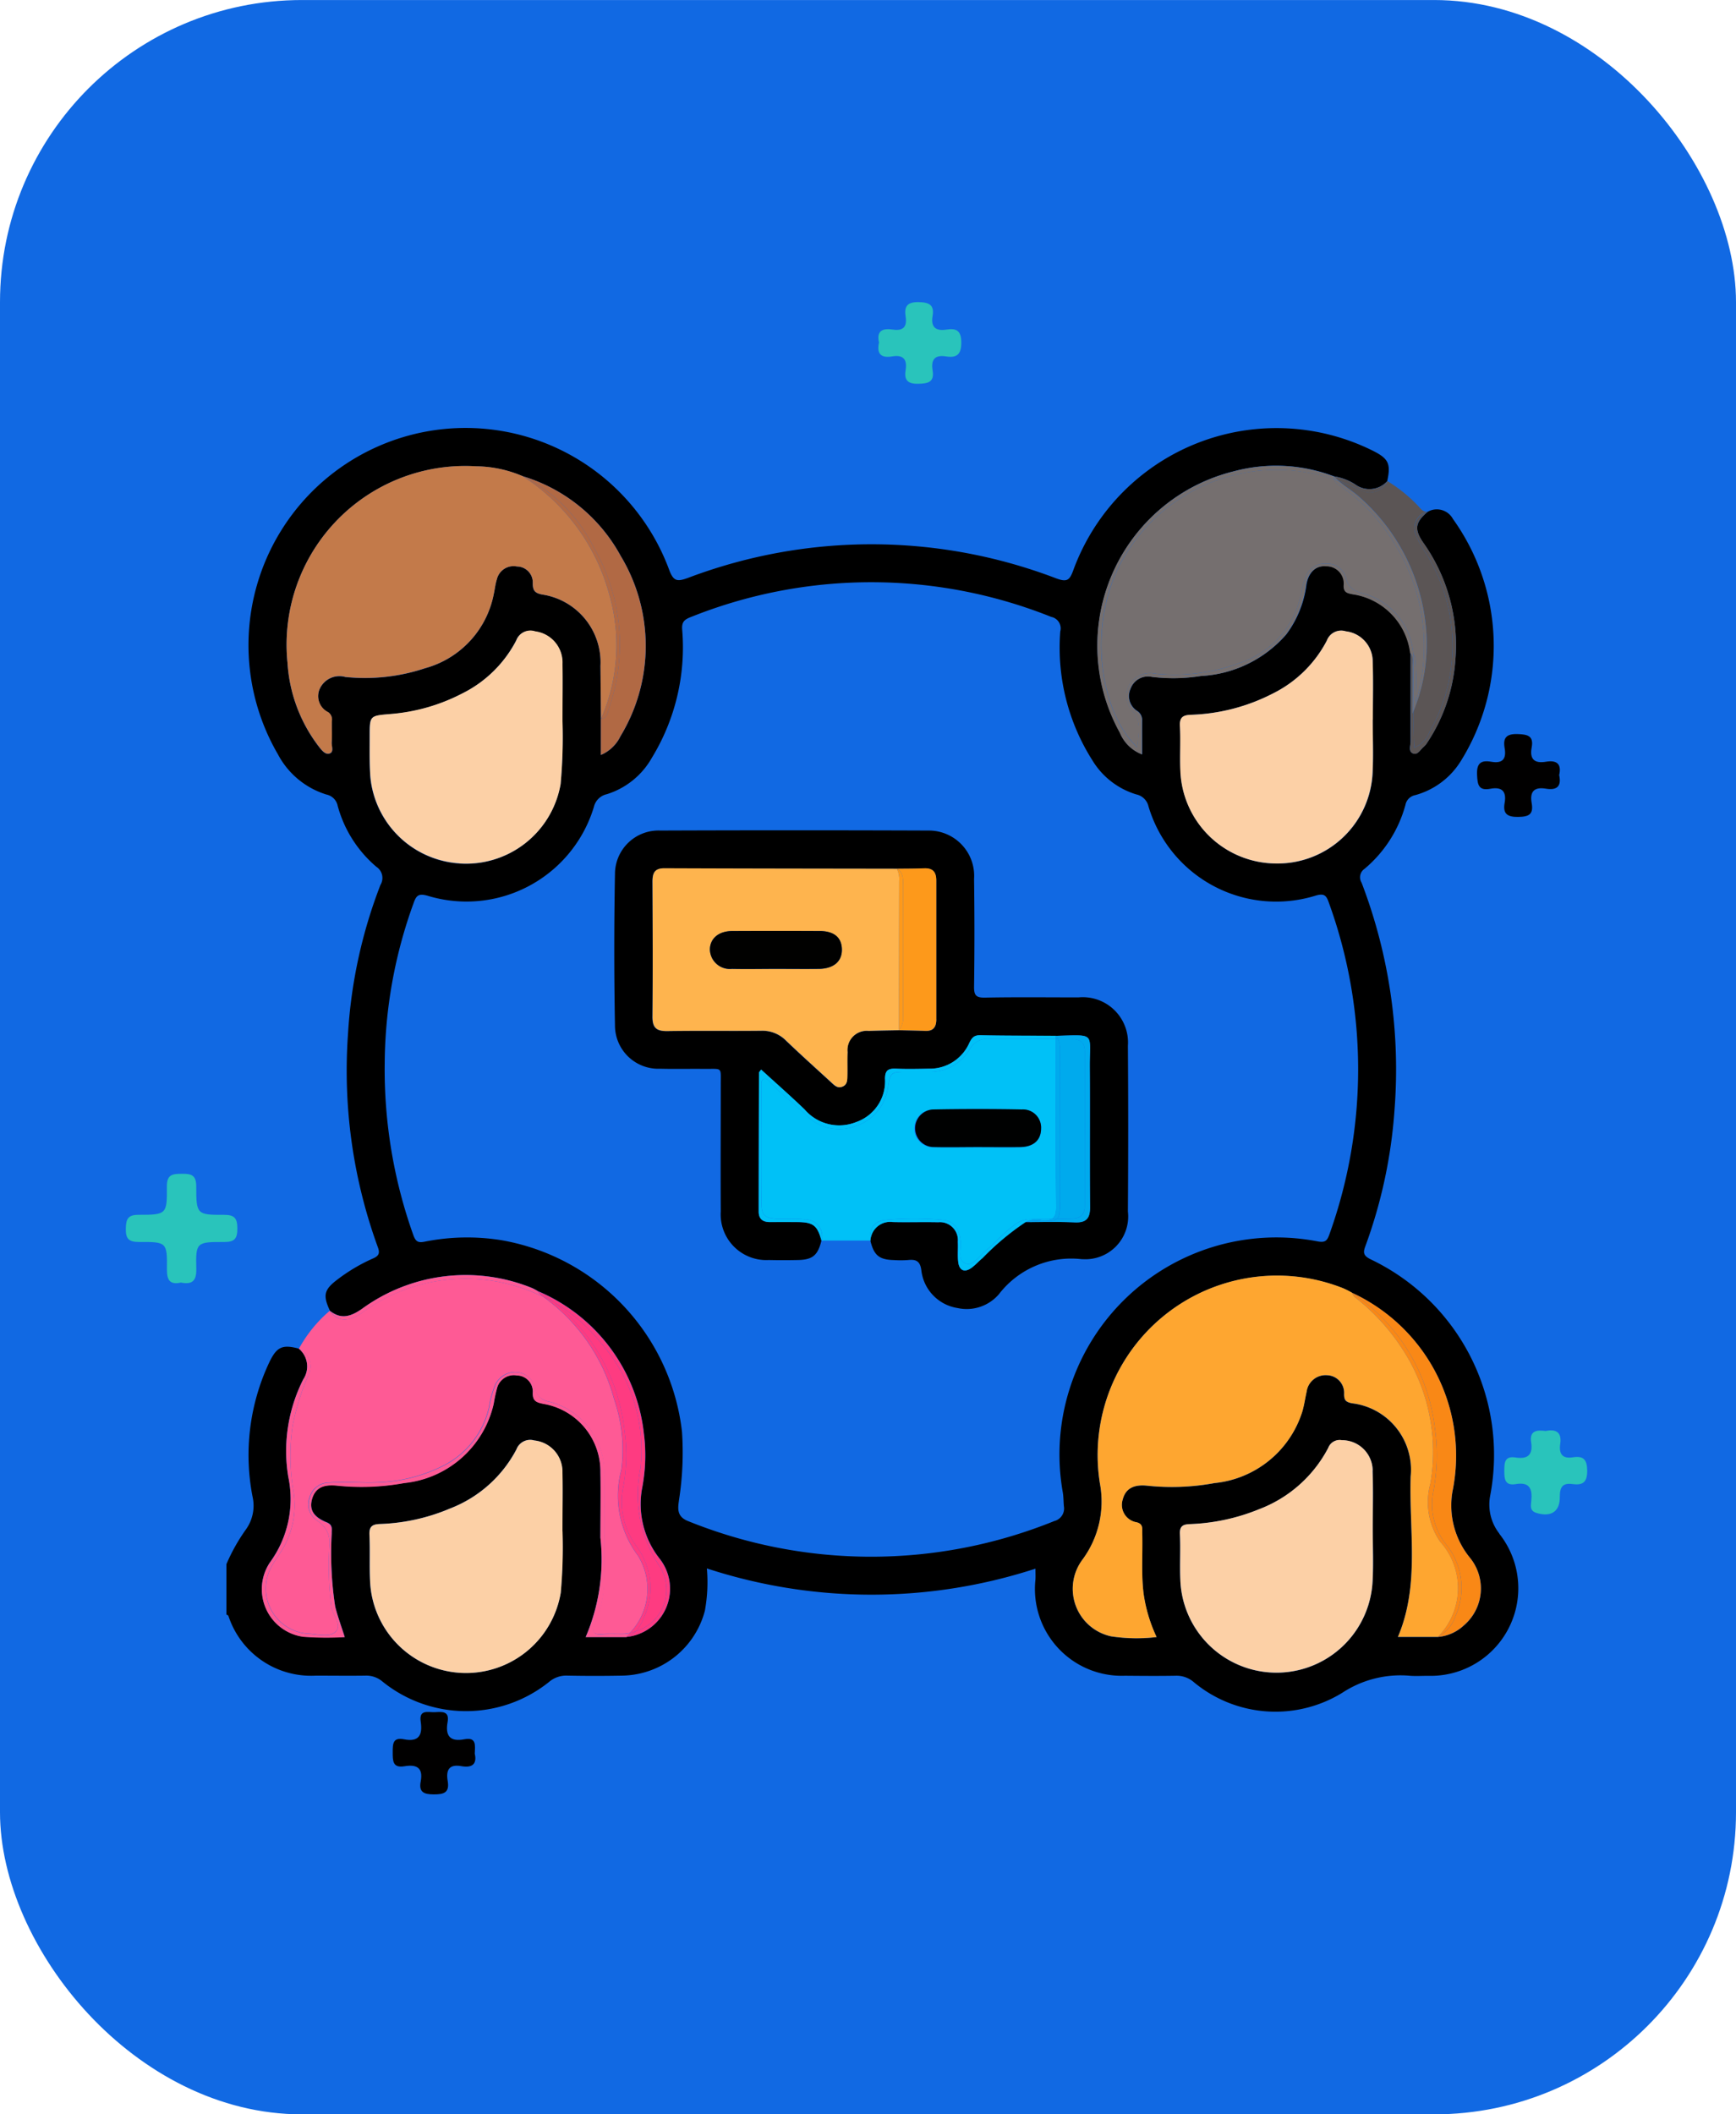 <svg xmlns="http://www.w3.org/2000/svg" xmlns:xlink="http://www.w3.org/1999/xlink" width="69" height="84" viewBox="0 0 69 84">
  <defs>
    <clipPath id="clip-path">
      <rect id="Rectángulo_37911" data-name="Rectángulo 37911" width="51.379" height="51" fill="none"/>
    </clipPath>
  </defs>
  <g id="Grupo_157733" data-name="Grupo 157733" transform="translate(-323 -10916.998)">
    <g id="Grupo_156377" data-name="Grupo 156377" transform="translate(323.373 10917.39)">
      <rect id="Rectángulo_36766" data-name="Rectángulo 36766" width="69" height="84" rx="12" transform="translate(-0.373 -0.391)" fill="#1169e3"/>
    </g>
    <g id="Grupo_156647" data-name="Grupo 156647" transform="translate(1)">
      <g id="Grupo_156582" data-name="Grupo 156582" transform="translate(-26 6270)">
        <path id="Trazado_127053" data-name="Trazado 127053" d="M15.507,123.96c-.454.1-.559-.113-.555-.537.012-1.063-.007-1.081-1.106-1.075-.409,0-.536-.124-.528-.529.007-.377.077-.553.512-.551,1.1,0,1.131-.018,1.119-1.119-.005-.5.239-.507.608-.511s.56.058.56.5c0,1.115.023,1.135,1.112,1.131.421,0,.521.15.522.541s-.1.541-.52.539c-1.11-.006-1.137.014-1.112,1.066.012.488-.169.631-.611.545" transform="translate(339.683 4573.993)" fill="#29c4bb"/>
        <path id="Trazado_127054" data-name="Trazado 127054" d="M213.642,151.161c.406-.078.632.057.565.517-.056.385.077.6.5.533s.57.088.573.537c0,.47-.189.578-.589.525-.383-.052-.5.115-.5.5.012.6-.357.826-.934.645-.274-.086-.214-.3-.2-.477.048-.472-.06-.76-.616-.666-.431.073-.457-.2-.456-.527s.014-.6.451-.53c.471.073.694-.1.616-.6-.075-.475.23-.5.582-.454" transform="translate(195.806 4552.685)" fill="#29c4bb"/>
        <path id="Trazado_127055" data-name="Trazado 127055" d="M210.718,69.268c.1.453-.1.608-.527.537-.46-.078-.648.111-.567.569s-.113.548-.542.553-.609-.127-.532-.557c.082-.459-.109-.648-.565-.562-.472.089-.513-.158-.531-.555-.021-.466.16-.588.566-.517.441.077.606-.106.531-.537-.072-.412.061-.579.521-.563.4.014.639.072.552.536s.115.639.567.563c.425-.072.632.081.526.534" transform="translate(199.254 4608.526)" fill="#010000"/>
        <path id="Trazado_127056" data-name="Trazado 127056" d="M55.04,186.64c.1.423-.11.578-.532.5-.5-.09-.614.169-.543.587.079.465-.146.537-.555.535-.39,0-.6-.091-.518-.511.108-.553-.169-.688-.645-.607s-.466-.225-.467-.559.007-.6.448-.512c.593.117.745-.168.665-.7-.077-.508.311-.362.569-.377.274-.016.579-.052.5.389-.1.545.092.8.67.687.482-.092.423.243.409.566" transform="translate(311.829 4530.025)" fill="#010000"/>
        <path id="Trazado_127057" data-name="Trazado 127057" d="M121.786,17.426c-.114-.483.153-.577.548-.518.41.061.572-.109.509-.513s.058-.588.522-.578c.427.009.623.119.548.558s.131.6.553.533c.391-.059.587.035.589.513s-.182.62-.608.553c-.45-.072-.6.133-.533.553.078.472-.175.526-.572.534-.424.009-.562-.151-.5-.54.068-.427-.09-.622-.535-.547s-.62-.106-.523-.547" transform="translate(261.153 4643.184)" fill="#29c4bb"/>
      </g>
      <g id="Grupo_158086" data-name="Grupo 158086" transform="translate(331 10933.998)">
        <g id="Grupo_158086-2" data-name="Grupo 158086" clip-path="url(#clip-path)">
          <path id="Trazado_132328" data-name="Trazado 132328" d="M50.594,43.928a1.871,1.871,0,0,1-.366-1.5,8.606,8.606,0,0,0-4.757-9.4c-.282-.142-.3-.265-.2-.524a19.668,19.668,0,0,0,1.157-5.424,20.735,20.735,0,0,0-1.309-9.011.406.406,0,0,1,.119-.553,5.033,5.033,0,0,0,1.623-2.537.489.489,0,0,1,.389-.389,3.09,3.09,0,0,0,1.781-1.305,8.652,8.652,0,0,0-.284-9.671.727.727,0,0,0-1-.281c-.492.415-.55.694-.168,1.243A7.022,7.022,0,0,1,48.846,9.2a6.77,6.77,0,0,1-1.106,3.282.846.846,0,0,1-.159.192c-.134.11-.239.347-.441.247-.166-.082-.076-.3-.076-.463-.006-1.169,0-2.338,0-3.507a2.7,2.7,0,0,0-2.283-2.346c-.2-.04-.376-.056-.361-.36a.684.684,0,0,0-.7-.753c-.409-.04-.71.244-.792.738a4.182,4.182,0,0,1-.8,1.974A4.821,4.821,0,0,1,38.74,9.854a7.033,7.033,0,0,1-1.949.036.739.739,0,0,0-.853.472.7.7,0,0,0,.267.884.421.421,0,0,1,.192.378c-.007.433,0,.866,0,1.344a1.557,1.557,0,0,1-.884-.865A7.133,7.133,0,0,1,40.036,1.724a6.49,6.49,0,0,1,3.989.2,2.156,2.156,0,0,1,.838.318.953.953,0,0,0,1.274-.126c.151-.7.054-.9-.6-1.223a8.6,8.6,0,0,0-11.88,4.769c-.146.4-.253.472-.677.316a20.579,20.579,0,0,0-14.623-.023c-.425.155-.583.16-.76-.317a8.628,8.628,0,1,0-15.545,7.34,3.266,3.266,0,0,0,1.922,1.588.574.574,0,0,1,.449.453,4.831,4.831,0,0,0,1.538,2.419.53.53,0,0,1,.16.72,19.59,19.59,0,0,0-1.288,5.905,20.475,20.475,0,0,0,1.185,8.486c.085.229.05.344-.19.447a6.988,6.988,0,0,0-1.42.841c-.528.4-.582.624-.293,1.239.446.355.835.223,1.269-.074a7,7,0,0,1,6.765-.831,1.788,1.788,0,0,1,.218.117,6.967,6.967,0,0,1,4.223,5.621,6.858,6.858,0,0,1-.072,2.246,3.5,3.5,0,0,0,.711,2.779,1.927,1.927,0,0,1-1.338,3.1H14.279a7.841,7.841,0,0,0,.586-3.95c0-.871.012-1.741,0-2.612a2.718,2.718,0,0,0-2.244-2.7c-.288-.058-.464-.1-.444-.473a.639.639,0,0,0-.632-.66.688.688,0,0,0-.783.487,5.687,5.687,0,0,0-.137.636,4.072,4.072,0,0,1-3.557,3.152,9.436,9.436,0,0,1-2.7.1c-.438-.037-.81.034-.958.516-.13.422.031.725.574.946.255.1.2.271.2.441a14.045,14.045,0,0,0,.138,2.9c.1.4.246.791.38,1.217a12.617,12.617,0,0,1-1.643-.011,1.91,1.91,0,0,1-1.33-2.954,4.265,4.265,0,0,0,.728-3.407,6.3,6.3,0,0,1,.594-3.861.922.922,0,0,0-.166-1.219h0c-.664-.179-.888-.075-1.186.551a8.639,8.639,0,0,0-.661,5.327A1.62,1.62,0,0,1,.78,43.756,7.316,7.316,0,0,0,0,45.141v2.01c.087.007.085.081.111.14a3.455,3.455,0,0,0,3.439,2.28c.653,0,1.306.009,1.959,0a.989.989,0,0,1,.684.228,5.276,5.276,0,0,0,6.63.022,1.05,1.05,0,0,1,.722-.251q1.1.022,2.21,0a3.451,3.451,0,0,0,3.261-2.577,6.241,6.241,0,0,0,.079-1.681,21.053,21.053,0,0,0,13.061.009c0,.168.007.3,0,.43a3.448,3.448,0,0,0,3.557,3.824c.67.006,1.34.012,2.009,0a1.039,1.039,0,0,1,.723.251,5.073,5.073,0,0,0,5.907.426,4.214,4.214,0,0,1,2.712-.674c.234.015.469,0,.7,0a3.48,3.48,0,0,0,2.828-5.643M13.287,46.267a3.817,3.817,0,0,1-7.576-.373c-.036-.634,0-1.273-.029-1.907-.017-.338.108-.429.425-.44a7.776,7.776,0,0,0,2.774-.614,5.015,5.015,0,0,0,2.643-2.349.584.584,0,0,1,.711-.356A1.248,1.248,0,0,1,13.352,41.5c.019.72,0,1.44,0,2.331a20.16,20.16,0,0,1-.069,2.436M38.31,11.4a7.651,7.651,0,0,0,3.275-.843A4.847,4.847,0,0,0,43.738,8.45a.607.607,0,0,1,.754-.367,1.206,1.206,0,0,1,1.068,1.2c.025.77.006,1.541.006,2.311h-.005c0,.687.028,1.374,0,2.06a3.783,3.783,0,0,1-3.836,3.654,3.825,3.825,0,0,1-3.806-3.7c-.024-.585.015-1.173-.016-1.758-.018-.331.1-.433.413-.447M4.726,9.9a.858.858,0,0,0-.989.413.71.71,0,0,0,.313.989.357.357,0,0,1,.14.351c0,.285.011.57-.006.854-.009.151.106.381-.1.437-.155.043-.3-.134-.4-.263A6.073,6.073,0,0,1,2.428,9.345,7.1,7.1,0,0,1,9.91,1.527a4.831,4.831,0,0,1,1.851.387,6.6,6.6,0,0,1,3.911,3.173,6.919,6.919,0,0,1-.009,7.163,1.529,1.529,0,0,1-.778.744v-1.43q-.01-1.054-.019-2.108a2.726,2.726,0,0,0-2.32-2.836c-.286-.057-.375-.157-.371-.451a.634.634,0,0,0-.624-.662.683.683,0,0,0-.805.517c-.06.19-.079.393-.123.588A3.8,3.8,0,0,1,7.9,9.549,7.562,7.562,0,0,1,4.726,9.9m.985,3.868c-.031-.5-.019-1-.021-1.506,0-.822,0-.819.8-.888a7.452,7.452,0,0,0,2.872-.815,4.847,4.847,0,0,0,2.152-2.107.6.6,0,0,1,.756-.363,1.247,1.247,0,0,1,1.083,1.3c.014.7,0,1.406,0,2.269a20.387,20.387,0,0,1-.075,2.5,3.819,3.819,0,0,1-7.571-.387M32.892,43.435a19.41,19.41,0,0,1-14.535,0c-.472-.183-.414-.514-.368-.849a12.206,12.206,0,0,0,.118-2.7,8.728,8.728,0,0,0-7.176-7.614,8.571,8.571,0,0,0-3.044.057c-.282.06-.369-.013-.461-.267a19.584,19.584,0,0,1-1.135-6.84,18.929,18.929,0,0,1,1.146-6.337c.106-.3.189-.4.552-.3a5.29,5.29,0,0,0,6.614-3.52.677.677,0,0,1,.515-.512,3.12,3.12,0,0,0,1.792-1.448,8.411,8.411,0,0,0,1.205-5.085c-.024-.3.076-.4.329-.5A19.275,19.275,0,0,1,32.787,7.51a.464.464,0,0,1,.355.577A8.35,8.35,0,0,0,34.414,13.2,3.083,3.083,0,0,0,36.16,14.56a.632.632,0,0,1,.488.475,5.294,5.294,0,0,0,6.641,3.548c.336-.1.426-.015.525.27a19.4,19.4,0,0,1,.029,13.176c-.092.263-.167.349-.484.288a8.622,8.622,0,0,0-10.116,9.975c.03.181.026.367.043.55a.515.515,0,0,1-.4.592M45.556,45.8a3.824,3.824,0,0,1-7.642-.038c-.025-.6.013-1.207-.016-1.809-.016-.33.128-.391.407-.4a8,8,0,0,0,2.731-.588,5.167,5.167,0,0,0,2.757-2.44.485.485,0,0,1,.542-.305,1.216,1.216,0,0,1,1.224,1.21c.028.769.006,1.541.006,2.311h0c0,.687.028,1.375-.005,2.06m3.626,1.776a1.721,1.721,0,0,1-1.033.459H46.56c.879-2.066.435-4.241.506-6.373a2.659,2.659,0,0,0-2.335-2.91c-.254-.052-.313-.129-.31-.375a.7.7,0,0,0-.676-.739.76.76,0,0,0-.815.661c-.059.26-.094.528-.17.783a4.084,4.084,0,0,1-3.494,2.842,9.316,9.316,0,0,1-2.7.1c-.454-.042-.819.077-.942.545a.7.7,0,0,0,.555.913c.266.073.212.251.218.426.025.8-.048,1.606.055,2.408a6.017,6.017,0,0,0,.517,1.725,6.714,6.714,0,0,1-1.809-.029,1.932,1.932,0,0,1-1.136-3.049,3.888,3.888,0,0,0,.692-3.027,7.129,7.129,0,0,1,9.668-7.753,3.41,3.41,0,0,1,.353.179,7.126,7.126,0,0,1,4,7.869,3.283,3.283,0,0,0,.672,2.637,1.928,1.928,0,0,1-.226,2.71" transform="translate(0 0)"/>
          <path id="Trazado_132329" data-name="Trazado 132329" d="M6.735,113.024a9.375,9.375,0,0,0-.609,1.961,8.281,8.281,0,0,0,.04,2.649,3.41,3.41,0,0,1-.528,2.395c-.094.158-.206.305-.3.463a1.8,1.8,0,0,0,1.246,2.737.682.682,0,0,0,.1.013c.383.01.861.168,1.125-.054.311-.261-.082-.659-.146-1a13.071,13.071,0,0,1-.077-2.405,1.026,1.026,0,0,0-.473-1.016.777.777,0,0,1-.316-.932.8.8,0,0,1,.785-.592c.652-.049,1.3.02,1.957-.01a6.257,6.257,0,0,0,2.513-.633,3.458,3.458,0,0,0,1.877-2.355,3.917,3.917,0,0,1,.22-.823.864.864,0,0,1,.868-.565.793.793,0,0,1,.742.649.641.641,0,0,0,.533.515,2.9,2.9,0,0,1,2.216,2.925c.011,1.357.008,2.713,0,4.07a4.9,4.9,0,0,1-.376,1.86c-.14.337-.032.409.289.387.3-.021.6,0,.9-.01a1.851,1.851,0,0,0,.205-.034,2.516,2.516,0,0,0,.317-3.079,3.965,3.965,0,0,1-.656-3.4,6.127,6.127,0,0,0-.283-2.794,7.35,7.35,0,0,0-2.824-4.085c-.1-.044-.191-.089-.29-.129a6.929,6.929,0,0,0-6.9.763c-.567.386-.972.361-1.291-.074h0a5.315,5.315,0,0,0-1.227,1.511h0a.757.757,0,0,1,.357,1.09" transform="translate(-3.494 -75.344)" fill="#fe5a95"/>
          <path id="Trazado_132330" data-name="Trazado 132330" d="M14.565,110.18a6.929,6.929,0,0,1,6.9-.763c.1.04.194.084.29.128-.034-.025-.065-.052-.1-.077a.8.8,0,0,1-.128-.151,1.768,1.768,0,0,0-.219-.117,7,7,0,0,0-6.765.831c-.434.3-.823.43-1.269.074.319.435.724.46,1.291.074" transform="translate(-9.163 -75.027)" fill="#fe5a95"/>
          <path id="Trazado_132331" data-name="Trazado 132331" d="M6.16,119.364a6.3,6.3,0,0,0-.594,3.861,4.267,4.267,0,0,1-.728,3.407,1.91,1.91,0,0,0,1.33,2.954,12.568,12.568,0,0,0,1.643.012c-.135-.426-.282-.815-.381-1.217a14.046,14.046,0,0,1-.138-2.9c-.006-.17.053-.337-.2-.441-.543-.221-.7-.523-.574-.946.148-.481.52-.553.958-.516a9.446,9.446,0,0,0,2.7-.1,4.072,4.072,0,0,0,3.557-3.152,5.657,5.657,0,0,1,.137-.636.688.688,0,0,1,.783-.487.639.639,0,0,1,.632.66c-.02.371.156.415.444.473a2.718,2.718,0,0,1,2.244,2.7c.016.87,0,1.741,0,2.612a7.841,7.841,0,0,1-.586,3.95H19c.052-.052.1-.106.149-.161a1.83,1.83,0,0,1-.2.035c-.3.006-.6-.011-.9.009-.321.022-.429-.05-.289-.387a4.9,4.9,0,0,0,.376-1.86c.007-1.357.011-2.713,0-4.069a2.9,2.9,0,0,0-2.216-2.926.64.64,0,0,1-.533-.515.794.794,0,0,0-.742-.649.864.864,0,0,0-.868.565,3.908,3.908,0,0,0-.22.823,3.458,3.458,0,0,1-1.877,2.355,6.248,6.248,0,0,1-2.513.633c-.653.03-1.306-.039-1.958.011a.794.794,0,0,0-.784.592.777.777,0,0,0,.316.932A1.026,1.026,0,0,1,7.2,126a13.1,13.1,0,0,0,.077,2.405c.065.34.458.738.147,1-.264.221-.741.064-1.125.054a.683.683,0,0,1-.1-.013A1.8,1.8,0,0,1,4.953,126.7c.095-.158.207-.305.3-.463a3.41,3.41,0,0,0,.528-2.395,8.288,8.288,0,0,1-.04-2.649,9.391,9.391,0,0,1,.609-1.961.757.757,0,0,0-.357-1.09.922.922,0,0,1,.166,1.219" transform="translate(-3.109 -81.555)" fill="#fe5a95"/>
          <path id="Trazado_132332" data-name="Trazado 132332" d="M143.57,7.139c-.286-.112-.558-.259-.849-.36.247.221.537.391.789.609a7.852,7.852,0,0,1,2.674,5.09,7.028,7.028,0,0,1-.487,3.463c0,.477.009.957.031,1.445a1.1,1.1,0,0,0,.616-.636,6.889,6.889,0,0,0-.107-7.022,4.847,4.847,0,0,1-.419-.74A.684.684,0,0,1,146.264,8c-.2.034-.289-.132-.4-.243a6.013,6.013,0,0,0-1.2-.964.767.767,0,0,1-1.086.34" transform="translate(-98.519 -4.68)" fill="#5b5555"/>
          <path id="Trazado_132333" data-name="Trazado 132333" d="M152.145,11.72a4.851,4.851,0,0,0,.419.74,6.888,6.888,0,0,1,.107,7.022,1.1,1.1,0,0,1-.616.636c-.022-.488-.028-.968-.031-1.445-.011.03-.021.059-.032.089,0-.621,0-1.243,0-1.865,0-.178.056-.37-.081-.531,0,1.169,0,2.339,0,3.508,0,.158-.09.381.077.463.2.1.307-.138.441-.248a.838.838,0,0,0,.159-.192,6.77,6.77,0,0,0,1.106-3.282,7.022,7.022,0,0,0-1.27-4.636c-.381-.548-.324-.828.169-1.243a.685.685,0,0,0-.446.984" transform="translate(-104.846 -7.411)" fill="#5b5555"/>
          <path id="Trazado_132334" data-name="Trazado 132334" d="M142.988,6.54a2.158,2.158,0,0,0-.838-.318,1.933,1.933,0,0,0,.177.173c.29.1.563.248.849.36a.766.766,0,0,0,1.086-.34.953.953,0,0,1-1.273.126" transform="translate(-98.125 -4.295)" fill="#5b5555"/>
          <path id="Trazado_132335" data-name="Trazado 132335" d="M123.223,119.266a2.779,2.779,0,0,1-.395-2.335,7.457,7.457,0,0,0-1.075-5.27,8.334,8.334,0,0,0-1.943-2.135.6.6,0,0,1-.1-.166,3.293,3.293,0,0,0-.353-.179,7.129,7.129,0,0,0-9.668,7.753,3.888,3.888,0,0,1-.692,3.027,1.932,1.932,0,0,0,1.137,3.049,6.714,6.714,0,0,0,1.809.029,6.008,6.008,0,0,1-.517-1.725c-.1-.8-.029-1.606-.054-2.408-.006-.175.047-.353-.218-.426a.7.7,0,0,1-.555-.913c.123-.467.488-.586.942-.545a9.316,9.316,0,0,0,2.7-.1,4.083,4.083,0,0,0,3.494-2.842c.076-.255.111-.522.17-.783a.761.761,0,0,1,.815-.661.7.7,0,0,1,.676.739c0,.246.056.322.31.375a2.659,2.659,0,0,1,2.335,2.91c-.071,2.132.373,4.306-.506,6.373h1.59a2.751,2.751,0,0,0,.1-3.769" transform="translate(-74.971 -75.002)" fill="#fea630"/>
          <path id="Trazado_132336" data-name="Trazado 132336" d="M15.975,10c.044-.2.062-.4.123-.588a.683.683,0,0,1,.805-.517.633.633,0,0,1,.624.662c0,.294.085.394.371.451a2.726,2.726,0,0,1,2.32,2.836q.009,1.055.019,2.109a7.272,7.272,0,0,0,.323-4.972A8.084,8.084,0,0,0,17.112,5.3a4.831,4.831,0,0,0-1.851-.387,7.1,7.1,0,0,0-7.482,7.818,6.072,6.072,0,0,0,1.257,3.332c.1.129.245.306.4.263.2-.056.09-.286.1-.437.017-.284,0-.569.006-.854a.357.357,0,0,0-.14-.351.711.711,0,0,1-.313-.989.858.858,0,0,1,.989-.413,7.562,7.562,0,0,0,3.169-.347A3.8,3.8,0,0,0,15.975,10" transform="translate(-5.351 -3.389)" fill="#c37a4a"/>
          <path id="Trazado_132337" data-name="Trazado 132337" d="M124.757,14.678a7.64,7.64,0,0,0-.867-6.446,7.512,7.512,0,0,0-2.011-2.148c-.127-.091-.291-.163-.334-.326l-.043-.014A7.04,7.04,0,0,0,113.15,8.91c-1.506,2.663-.874,6.18.57,7.488.034-.527.175-1-.17-1.413a.86.86,0,0,1-.158-1.058.96.96,0,0,1,1.036-.453,7.4,7.4,0,0,0,3.3-.406,3.66,3.66,0,0,0,2.5-2.779,3.5,3.5,0,0,1,.184-.677.794.794,0,0,1,.794-.505.758.758,0,0,1,.8.569c.082.376.306.5.636.6a2.718,2.718,0,0,1,2.043,2.407c0,.009,0,.018,0,.028a.28.28,0,0,1,.078.2,10.163,10.163,0,0,1-.005,1.762" transform="translate(-77.509 -3.711)" fill="#756f6f"/>
          <path id="Trazado_132338" data-name="Trazado 132338" d="M124.311,12.358V12.33a2.719,2.719,0,0,0-2.044-2.407c-.33-.106-.554-.225-.636-.6a.759.759,0,0,0-.8-.569.794.794,0,0,0-.794.505,3.532,3.532,0,0,0-.184.677,3.659,3.659,0,0,1-2.5,2.779,7.4,7.4,0,0,1-3.305.407.959.959,0,0,0-1.036.453.86.86,0,0,0,.158,1.058c.346.413.2.887.171,1.413-1.444-1.309-2.077-4.826-.571-7.488a7.04,7.04,0,0,1,8.352-3.164c.015,0,.028.009.043.013a.34.34,0,0,1-.011-.121,6.49,6.49,0,0,0-3.989-.2,7.133,7.133,0,0,0-4.524,10.379,1.557,1.557,0,0,0,.884.865c0-.478,0-.911,0-1.344a.421.421,0,0,0-.192-.378.7.7,0,0,1-.267-.885.739.739,0,0,1,.853-.472,7.021,7.021,0,0,0,1.949-.036,4.821,4.821,0,0,0,3.379-1.646,4.18,4.18,0,0,0,.8-1.974c.082-.494.383-.778.792-.738a.684.684,0,0,1,.7.753c-.015.3.166.32.361.36a2.7,2.7,0,0,1,2.283,2.346.183.183,0,0,1,.113.046" transform="translate(-77.135 -3.357)" fill="#756f6f"/>
          <path id="Trazado_132339" data-name="Trazado 132339" d="M142.519,6.938a7.5,7.5,0,0,1,2.011,2.148,7.637,7.637,0,0,1,.867,6.446,10.128,10.128,0,0,0,.006-1.762.281.281,0,0,0-.078-.2c.007.749,0,1.5,0,2.26a7.032,7.032,0,0,0,.487-3.463,7.853,7.853,0,0,0-2.674-5.09c-.252-.219-.541-.388-.789-.609-.055-.019-.11-.037-.166-.052.043.163.208.234.334.326" transform="translate(-98.149 -4.564)" fill="#756f6f"/>
          <path id="Trazado_132340" data-name="Trazado 132340" d="M142.324,6.395a1.938,1.938,0,0,1-.177-.173.334.334,0,0,0,.011.121c.056.015.111.033.166.052" transform="translate(-98.122 -4.295)" fill="#756f6f"/>
          <path id="Trazado_132341" data-name="Trazado 132341" d="M152.04,29.446c.007.622,0,1.243,0,1.865.011-.03.021-.059.032-.089,0-.76,0-1.511,0-2.26a.183.183,0,0,0-.113-.046c.137.16.079.352.081.53" transform="translate(-104.896 -19.961)" fill="#756f6f"/>
          <path id="Trazado_132342" data-name="Trazado 132342" d="M21.929,35.278a3.811,3.811,0,0,0,4.036-3.15,20.449,20.449,0,0,0,.075-2.5c0-.863.011-1.566,0-2.269a1.247,1.247,0,0,0-1.083-1.3.6.6,0,0,0-.756.363,4.846,4.846,0,0,1-2.152,2.107,7.458,7.458,0,0,1-2.872.816c-.8.068-.8.065-.8.887,0,.5-.01,1.005.02,1.506a3.8,3.8,0,0,0,3.535,3.537" transform="translate(-12.682 -17.977)" fill="#fcd0a6"/>
          <path id="Trazado_132343" data-name="Trazado 132343" d="M26.019,133.464c0-.891.015-1.611,0-2.331A1.247,1.247,0,0,0,24.9,129.86a.584.584,0,0,0-.711.356,5.015,5.015,0,0,1-2.643,2.349,7.775,7.775,0,0,1-2.774.614c-.317.01-.442.1-.425.439.031.635-.007,1.274.029,1.908a3.817,3.817,0,0,0,7.576.373,20.1,20.1,0,0,0,.069-2.436" transform="translate(-12.662 -89.632)" fill="#fcd0a6"/>
          <path id="Trazado_132344" data-name="Trazado 132344" d="M130.025,131.059a1.217,1.217,0,0,0-1.224-1.21.486.486,0,0,0-.543.306,5.165,5.165,0,0,1-2.757,2.44,8,8,0,0,1-2.73.588c-.28.01-.424.072-.407.4.029.6-.009,1.207.016,1.809a3.824,3.824,0,0,0,7.642.039c.033-.685.005-1.374.005-2.06h0c0-.771.021-1.542-.007-2.311" transform="translate(-84.466 -89.633)" fill="#fcd0a6"/>
          <path id="Trazado_132345" data-name="Trazado 132345" d="M122.377,31.578a3.825,3.825,0,0,0,3.806,3.7,3.782,3.782,0,0,0,3.836-3.653c.033-.685.005-1.373.005-2.06h.005c0-.771.019-1.541-.006-2.311a1.206,1.206,0,0,0-1.068-1.2.607.607,0,0,0-.754.367,4.844,4.844,0,0,1-2.153,2.107,7.646,7.646,0,0,1-3.275.844c-.312.014-.43.116-.413.447.031.584-.007,1.173.016,1.758" transform="translate(-84.463 -17.973)" fill="#fcd0a6"/>
          <path id="Trazado_132346" data-name="Trazado 132346" d="M40.8,8.995a7.689,7.689,0,0,1,.625,6.39c-.059.175-.065.411-.328.445v1.43a1.526,1.526,0,0,0,.778-.744,6.92,6.92,0,0,0,.009-7.163,6.6,6.6,0,0,0-3.911-3.173A6.232,6.232,0,0,1,40.8,8.995" transform="translate(-26.215 -4.267)" fill="#b16944"/>
          <path id="Trazado_132347" data-name="Trazado 132347" d="M41.423,10.859a7.276,7.276,0,0,1-.323,4.972c.262-.035.269-.27.328-.445a7.688,7.688,0,0,0-.625-6.39,6.231,6.231,0,0,0-2.826-2.814,8.082,8.082,0,0,1,3.447,4.678" transform="translate(-26.215 -4.267)" fill="#b16944"/>
          <path id="Trazado_132348" data-name="Trazado 132348" d="M44.881,117.233a6.807,6.807,0,0,1-.042,2.291,2.958,2.958,0,0,0,.531,2.367,2.776,2.776,0,0,1,.293,2.811,1.666,1.666,0,0,1-.327.56,1.727,1.727,0,0,0,.959-2.569,5.112,5.112,0,0,1-.772-3.9,6.443,6.443,0,0,0-1.554-4.97,6.79,6.79,0,0,0-1.86-1.62,7.567,7.567,0,0,1,2.772,5.031" transform="translate(-29.068 -77.452)" fill="#fe3b81"/>
          <path id="Trazado_132349" data-name="Trazado 132349" d="M42.458,112.8a6.443,6.443,0,0,1,1.554,4.97,5.112,5.112,0,0,0,.772,3.9,1.727,1.727,0,0,1-.959,2.57.835.835,0,0,1-.382.227,1.927,1.927,0,0,0,1.338-3.1,3.5,3.5,0,0,1-.711-2.778,6.858,6.858,0,0,0,.072-2.246,6.967,6.967,0,0,0-4.223-5.621,7.224,7.224,0,0,1,.678.459,6.785,6.785,0,0,1,1.86,1.62" transform="translate(-27.557 -76.43)" fill="#fe3b81"/>
          <path id="Trazado_132350" data-name="Trazado 132350" d="M44.659,124.185a2.776,2.776,0,0,0-.293-2.811,2.958,2.958,0,0,1-.531-2.367,6.8,6.8,0,0,0,.042-2.291,7.565,7.565,0,0,0-2.772-5.031c-.145-.084-.3-.16-.45-.231a7.349,7.349,0,0,1,2.824,4.085,6.128,6.128,0,0,1,.283,2.795,3.964,3.964,0,0,0,.656,3.4,2.516,2.516,0,0,1-.318,3.078,1.809,1.809,0,0,0,.234-.067,1.662,1.662,0,0,0,.327-.56" transform="translate(-28.063 -76.937)" fill="#fe3b81"/>
          <path id="Trazado_132351" data-name="Trazado 132351" d="M40.147,110.948c.154.072.305.148.45.231a7.259,7.259,0,0,0-.678-.459.8.8,0,0,0,.128.151c.035.024.066.052.1.077" transform="translate(-27.557 -76.43)" fill="#fe3b81"/>
          <path id="Trazado_132352" data-name="Trazado 132352" d="M51.677,154.369a1.833,1.833,0,0,1-.234.067c-.048.055-.1.109-.149.161a.835.835,0,0,0,.382-.228" transform="translate(-35.409 -106.56)" fill="#fe3b81"/>
          <path id="Trazado_132353" data-name="Trazado 132353" d="M148.447,118.806a7.127,7.127,0,0,0-4-7.869h0a7.507,7.507,0,0,1,3.29,5.341,7.694,7.694,0,0,1-.063,2.6,2.561,2.561,0,0,0,.524,2.071,2.741,2.741,0,0,1,.36,2.844,1.441,1.441,0,0,1-.7.82,1.722,1.722,0,0,0,1.033-.459,1.928,1.928,0,0,0,.226-2.71,3.284,3.284,0,0,1-.672-2.637" transform="translate(-99.711 -76.579)" fill="#f98816"/>
          <path id="Trazado_132354" data-name="Trazado 132354" d="M148.558,123.793a2.743,2.743,0,0,0-.36-2.844,2.559,2.559,0,0,1-.524-2.071,7.7,7.7,0,0,0,.063-2.6,7.507,7.507,0,0,0-3.29-5.341.593.593,0,0,0,.1.166,8.335,8.335,0,0,1,1.943,2.136,7.455,7.455,0,0,1,1.075,5.269,2.78,2.78,0,0,0,.395,2.335,2.751,2.751,0,0,1-.1,3.769,1.442,1.442,0,0,0,.7-.82" transform="translate(-99.711 -76.58)" fill="#f98816"/>
          <path id="Trazado_132355" data-name="Trazado 132355" d="M68.385,68.657A1.7,1.7,0,0,0,70.2,66.763q.023-3.291,0-6.583a1.8,1.8,0,0,0-1.965-1.922c-1.239,0-2.479-.015-3.718.009-.361.007-.436-.1-.431-.445.02-1.423.019-2.847,0-4.271a1.8,1.8,0,0,0-1.82-1.921q-5.327-.02-10.653,0a1.73,1.73,0,0,0-1.8,1.718q-.056,3.014,0,6.029a1.722,1.722,0,0,0,1.8,1.715c.586.016,1.173,0,1.759.007.727.005.644-.093.646.635,0,1.675-.01,3.35,0,5.025a1.815,1.815,0,0,0,1.914,1.933c.385.009.771.008,1.156,0,.583-.012.788-.187.931-.771-.161-.6-.326-.729-.947-.735q-.552-.005-1.1,0c-.282,0-.447-.12-.447-.415q0-2.759.011-5.518c0-.026.035-.053.085-.125.58.53,1.166,1.045,1.728,1.584a1.81,1.81,0,0,0,2.054.5,1.713,1.713,0,0,0,1.142-1.719c0-.358.149-.414.45-.4.434.017.87.007,1.3,0a1.717,1.717,0,0,0,1.6-1.021c.1-.2.181-.314.431-.309,1,.021,2.006.017,3.009.023,1.621-.042,1.337-.146,1.349,1.282.016,1.838-.007,3.676.011,5.513,0,.454-.147.635-.608.615-.65-.027-1.3-.009-1.954-.011a10.484,10.484,0,0,0-1.717,1.435c-.142.115-.265.255-.41.366-.288.222-.513.137-.553-.221-.029-.264,0-.533-.014-.8a.715.715,0,0,0-.783-.773c-.6-.013-1.2.007-1.8-.007a.782.782,0,0,0-.892.738c.142.583.348.755.93.771a4.059,4.059,0,0,0,.553,0c.328-.036.5.031.545.423A1.715,1.715,0,0,0,63.43,70.6a1.688,1.688,0,0,0,1.642-.548,3.624,3.624,0,0,1,3.313-1.391m-5.8-9.533c0,.3-.11.478-.44.465-.349-.014-.7-.018-1.049-.027-.4.009-.8.011-1.2.028a.765.765,0,0,0-.843.842c-.013.317,0,.636-.007.953,0,.166,0,.343-.2.42s-.314-.055-.437-.167c-.6-.554-1.214-1.1-1.806-1.668a1.319,1.319,0,0,0-.99-.387c-1.238.015-2.475-.007-3.713.012-.419.007-.605-.109-.6-.563.018-1.789.011-3.58,0-5.369,0-.334.077-.538.473-.536q4.616.02,9.232.02c.367-.005.734,0,1.1-.018.35-.015.476.162.476.487q0,2.754,0,5.507" transform="translate(-34.37 -35.633)"/>
          <path id="Trazado_132356" data-name="Trazado 132356" d="M73.574,85.562a12.416,12.416,0,0,1,2.248,0c.463.042.668.347.723.875.031.3-.149.737.2.857.3.1.526-.29.763-.484.387-.315.709-.706,1.117-1a1.1,1.1,0,0,1,.578-.274c.322-.007.644-.009.967-.013.126-.074.172-.225.17-.477-.02-2.223-.011-4.447-.011-6.67-.88,0-1.759,0-2.639-.006a.805.805,0,0,0-.787.413,1.823,1.823,0,0,1-1.639.9c-.3,0-.6,0-.9,0-.579.006-.614.024-.708.6a1.878,1.878,0,0,1-1.317,1.563,1.814,1.814,0,0,1-1.945-.453c-.466-.432-.974-.819-1.408-1.286-.075-.081-.165-.2-.293-.129-.093.052-.074.179-.074.278,0,1.557-.014,3.113.006,4.669.006.456.147.571.626.594.368.018.738-.022,1.1.026a.661.661,0,0,1,.664.839h1.945c-.056-.487.131-.779.615-.824m1.892-4.38q1.755-.034,3.511,0a.721.721,0,0,1,.762.759c0,.456-.3.725-.826.735-.569.01-1.137,0-1.706,0s-1.138.01-1.706,0a.747.747,0,1,1-.035-1.492" transform="translate(-47.36 -54.098)" fill="#00c1f7"/>
          <path id="Trazado_132357" data-name="Trazado 132357" d="M83.525,101.566c.6.013,1.2-.006,1.8.007a.715.715,0,0,1,.783.773c.014.266-.015.535.014.8.04.358.264.443.553.221.145-.111.267-.251.41-.366a10.5,10.5,0,0,1,1.717-1.435.917.917,0,0,1,.677-.073.619.619,0,0,0,.366-.051c-.322,0-.644.007-.966.013a1.1,1.1,0,0,0-.578.274c-.408.3-.73.686-1.117,1-.238.194-.464.587-.763.484-.348-.12-.168-.557-.2-.857-.055-.528-.26-.834-.723-.875a12.419,12.419,0,0,0-2.248,0c-.484.045-.671.337-.615.824a.782.782,0,0,1,.892-.738" transform="translate(-57.035 -70.016)" fill="#00c1f7"/>
          <path id="Trazado_132358" data-name="Trazado 132358" d="M70.145,85.221c-.366-.048-.736-.007-1.1-.025-.478-.024-.62-.139-.626-.595-.02-1.556-.008-3.113-.006-4.669,0-.1-.019-.226.074-.278.128-.072.217.048.292.129.434.467.942.854,1.408,1.286a1.815,1.815,0,0,0,1.945.453,1.877,1.877,0,0,0,1.317-1.563c.094-.58.129-.6.708-.6.3,0,.6,0,.9,0a1.822,1.822,0,0,0,1.639-.9.806.806,0,0,1,.788-.413c.88.011,1.759,0,2.639.006,0-.043,0-.086,0-.129-1-.006-2.007,0-3.009-.023-.25,0-.332.107-.431.309a1.717,1.717,0,0,1-1.6,1.021c-.435.009-.87.019-1.3,0-.3-.012-.451.044-.45.4a1.714,1.714,0,0,1-1.142,1.719,1.81,1.81,0,0,1-2.054-.5c-.562-.54-1.148-1.054-1.728-1.584-.05.072-.085.1-.085.125q-.008,2.759-.011,5.518c0,.295.164.417.446.415q.551,0,1.1,0c.62.006.786.135.947.735a.661.661,0,0,0-.664-.839" transform="translate(-47.156 -53.773)" fill="#00c1f7"/>
          <path id="Trazado_132359" data-name="Trazado 132359" d="M64.384,56.505c-3.077-.005-6.155-.007-9.232-.02-.4,0-.474.2-.473.536.006,1.79.013,3.58,0,5.369,0,.454.181.57.6.563,1.237-.019,2.475,0,3.713-.013a1.32,1.32,0,0,1,.99.387c.592.566,1.2,1.114,1.806,1.668.122.112.242.243.437.167s.194-.254.2-.42c.007-.318-.007-.636.007-.953a.764.764,0,0,1,.843-.842c.4-.017.8-.02,1.2-.028q0-2.965.007-5.93a.888.888,0,0,0-.094-.486M61.3,60.484c-.569.01-1.138,0-1.707,0-.586,0-1.172.01-1.758,0a.791.791,0,0,1-.876-.767c0-.441.345-.733.892-.736q1.732-.01,3.465,0c.574,0,.879.262.889.727s-.32.767-.905.777" transform="translate(-37.742 -38.991)" fill="#feb44e"/>
          <path id="Trazado_132360" data-name="Trazado 132360" d="M106.71,78.923q.007,2.981,0,5.962c0,.37-.011.555-.116.649l.583-.008c.352-.005.52-.161.521-.516q.008-3.056,0-6.113c0-.366-.181-.507-.528-.5a4.531,4.531,0,0,1-.531-.01,1.161,1.161,0,0,1,.07.532" transform="translate(-73.581 -54.113)" fill="#00aaed"/>
          <path id="Trazado_132361" data-name="Trazado 132361" d="M104.392,78.067c.347-.009.528.132.528.5q.005,3.056,0,6.113c0,.355-.169.511-.521.516l-.583.008c-.1.09-.29.1-.649.1a2.093,2.093,0,0,0-.6.028c.651,0,1.3-.017,1.954.011.461.02.613-.162.608-.615-.018-1.837,0-3.676-.011-5.513-.012-1.429.271-1.324-1.349-1.282a.507.507,0,0,1,.091.129,4.528,4.528,0,0,0,.531.01" transform="translate(-70.802 -53.78)" fill="#00aaed"/>
          <path id="Trazado_132362" data-name="Trazado 132362" d="M106.256,84.884q.009-2.981,0-5.962a1.169,1.169,0,0,0-.07-.532h-.091c0,2.223-.008,4.447.011,6.67,0,.253-.044.4-.17.477l.2,0c.105-.094.115-.278.116-.649" transform="translate(-73.127 -54.111)" fill="#00aaed"/>
          <path id="Trazado_132363" data-name="Trazado 132363" d="M103.166,101.555c.36,0,.548-.009.649-.1l-.2,0a.621.621,0,0,1-.366.051.916.916,0,0,0-.677.073,2.113,2.113,0,0,1,.6-.028" transform="translate(-70.803 -70.035)" fill="#00aaed"/>
          <path id="Trazado_132364" data-name="Trazado 132364" d="M106.52,78.1h.02a.513.513,0,0,0-.091-.13c0,.043,0,.086,0,.129h.072" transform="translate(-73.48 -53.824)" fill="#00aaed"/>
          <path id="Trazado_132365" data-name="Trazado 132365" d="M87.126,56.489c-.366.015-.733.013-1.1.018h0c.249.136.249.38.25.611.01,1.748.008,3.5,0,5.244a.757.757,0,0,1-.166.56c.349.008.7.012,1.049.027.33.013.44-.166.44-.465q0-2.753,0-5.507c0-.326-.126-.5-.476-.487" transform="translate(-59.383 -38.994)" fill="#fd991b"/>
          <path id="Trazado_132366" data-name="Trazado 132366" d="M86.277,57.16c0-.232,0-.476-.251-.611a.889.889,0,0,1,.094.486q-.006,2.965-.007,5.93a.755.755,0,0,0,.166-.56c.006-1.748.008-3.5,0-5.245" transform="translate(-59.383 -39.035)" fill="#fd991b"/>
          <path id="Trazado_132367" data-name="Trazado 132367" d="M89.09,88.9c.568.013,1.137,0,1.706,0s1.137.008,1.706,0c.531-.01.823-.279.826-.735a.721.721,0,0,0-.762-.76q-1.755-.033-3.511,0A.747.747,0,1,0,89.09,88.9" transform="translate(-60.949 -60.328)" fill="#000101"/>
          <path id="Trazado_132368" data-name="Trazado 132368" d="M66.4,64.529q-1.732-.009-3.465,0c-.547,0-.888.3-.892.736a.792.792,0,0,0,.876.767c.586.013,1.172,0,1.758,0,.569,0,1.138.007,1.707,0,.585-.01.915-.3.905-.777s-.315-.724-.889-.727" transform="translate(-42.827 -44.541)" fill="#010100"/>
        </g>
      </g>
    </g>
  </g>
</svg>
